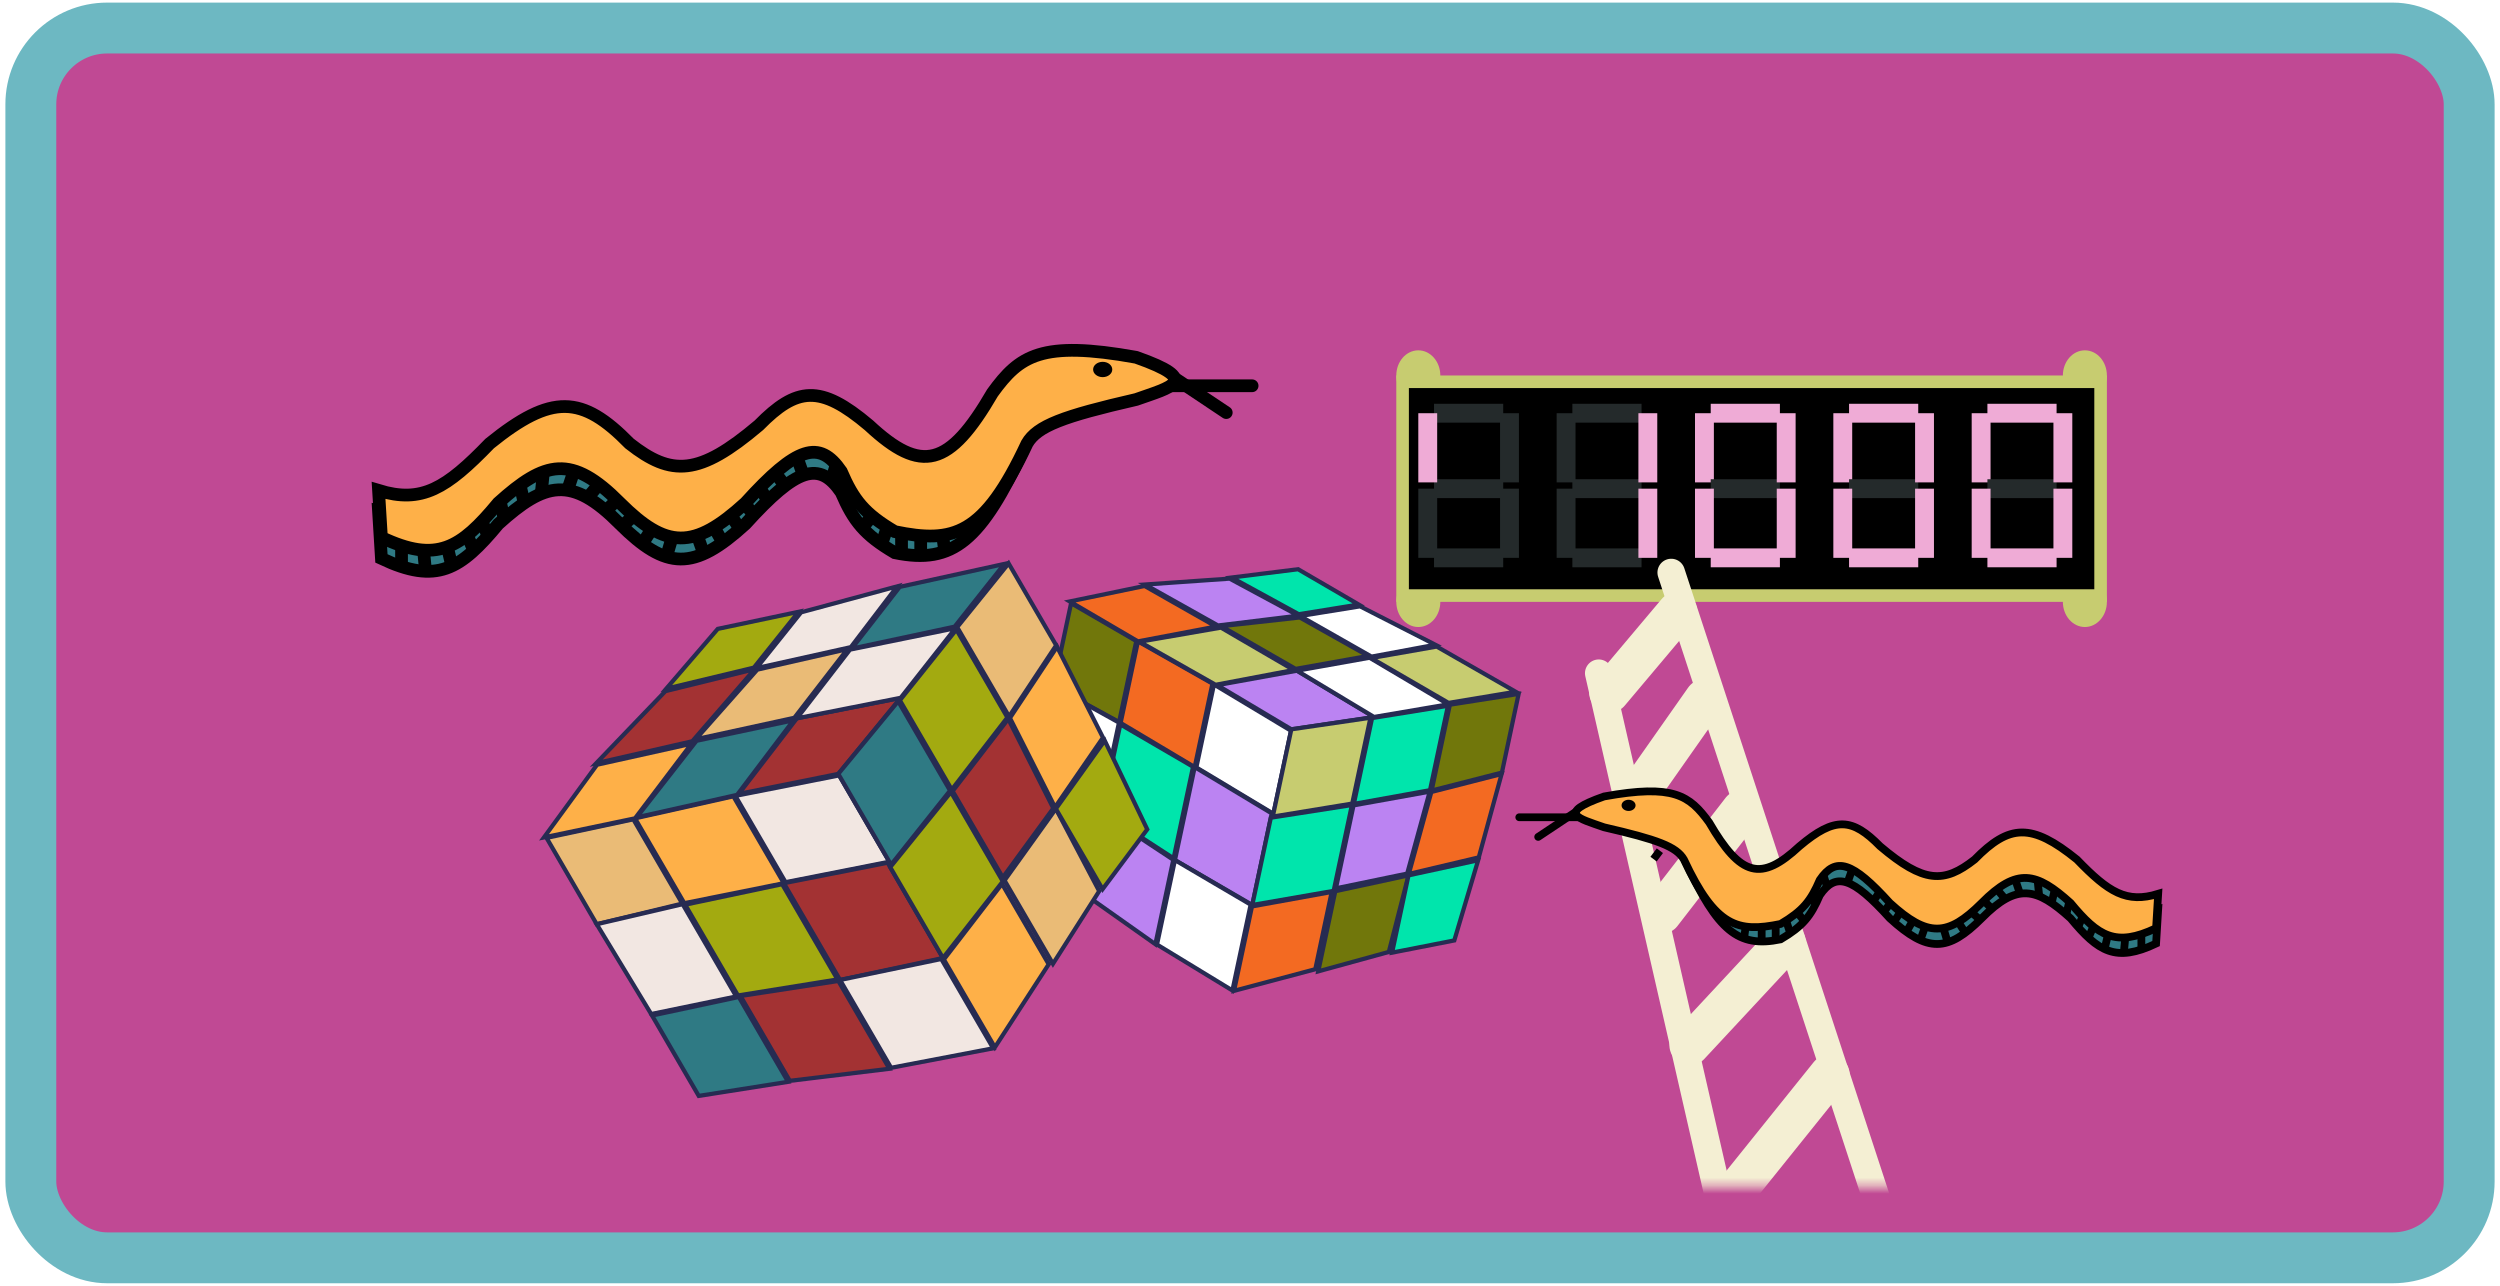 <svg width="311" height="160" viewBox="0 0 311 160" fill="none" xmlns="http://www.w3.org/2000/svg">
<rect x="3.835" y="3.488" width="303.33" height="152.984" rx="9.496" fill="#C04994" stroke="#6DB8C2" stroke-width="6.33"/>
<ellipse cx="176.438" cy="46.71" rx="2.738" ry="3.129" fill="#C7CC70"/>
<ellipse cx="259.359" cy="46.71" rx="2.738" ry="3.129" fill="#C7CC70"/>
<ellipse cx="259.359" cy="74.872" rx="2.738" ry="3.129" fill="#C7CC70"/>
<ellipse cx="176.438" cy="74.872" rx="2.738" ry="3.129" fill="#C7CC70"/>
<rect x="174.482" y="47.492" width="86.832" height="26.597" fill="black" stroke="#C7CC70" stroke-width="1.565"/>
<path d="M178.394 51.404H186.999" stroke="#242A2B" stroke-width="2.347"/>
<path d="M178.394 60.791H186.999" stroke="#242A2B" stroke-width="2.347"/>
<path d="M178.394 69.396H186.999" stroke="#242A2B" stroke-width="2.347"/>
<path d="M177.611 60.791V69.396" stroke="#242A2B" stroke-width="2.347"/>
<path d="M187.781 51.404V60.009" stroke="#242A2B" stroke-width="2.347"/>
<path d="M187.781 60.791V69.396" stroke="#242A2B" stroke-width="2.347"/>
<path d="M177.611 51.404V60.009" stroke="#EFABD6" stroke-width="2.347"/>
<path d="M194.821 51.404V60.009" stroke="#242A2B" stroke-width="2.347"/>
<path d="M195.603 51.404H204.208" stroke="#242A2B" stroke-width="2.347"/>
<path d="M195.603 60.791H204.208" stroke="#242A2B" stroke-width="2.347"/>
<path d="M195.603 69.396H204.208" stroke="#242A2B" stroke-width="2.347"/>
<path d="M194.821 60.791V69.396" stroke="#242A2B" stroke-width="2.347"/>
<path d="M204.991 51.404V60.009" stroke="#EFABD6" stroke-width="2.347"/>
<path d="M204.991 60.791V69.396" stroke="#EFABD6" stroke-width="2.347"/>
<path d="M212.032 51.404V60.009" stroke="#EFABD6" stroke-width="2.347"/>
<path d="M212.814 51.404H221.419" stroke="#EFABD6" stroke-width="2.347"/>
<path d="M212.814 60.791H221.419" stroke="#242A2B" stroke-width="2.347"/>
<path d="M212.814 69.396H221.419" stroke="#EFABD6" stroke-width="2.347"/>
<path d="M212.031 60.791V69.396" stroke="#EFABD6" stroke-width="2.347"/>
<path d="M222.201 51.404V60.009" stroke="#EFABD6" stroke-width="2.347"/>
<path d="M222.201 60.791V69.396" stroke="#EFABD6" stroke-width="2.347"/>
<path d="M229.241 51.404V60.009" stroke="#EFABD6" stroke-width="2.347"/>
<path d="M230.023 51.404H238.628" stroke="#EFABD6" stroke-width="2.347"/>
<path d="M230.023 60.791H238.628" stroke="#242A2B" stroke-width="2.347"/>
<path d="M230.023 69.396H238.628" stroke="#EFABD6" stroke-width="2.347"/>
<path d="M229.241 60.791V69.396" stroke="#EFABD6" stroke-width="2.347"/>
<path d="M239.411 51.404V60.009" stroke="#EFABD6" stroke-width="2.347"/>
<path d="M239.411 60.791V69.396" stroke="#EFABD6" stroke-width="2.347"/>
<path d="M246.451 51.404V60.009" stroke="#EFABD6" stroke-width="2.347"/>
<path d="M247.234 51.404H255.839" stroke="#EFABD6" stroke-width="2.347"/>
<path d="M247.234 60.791H255.839" stroke="#242A2B" stroke-width="2.347"/>
<path d="M247.234 69.396H255.839" stroke="#EFABD6" stroke-width="2.347"/>
<path d="M246.451 60.791V69.396" stroke="#EFABD6" stroke-width="2.347"/>
<path d="M256.621 51.404V60.009" stroke="#EFABD6" stroke-width="2.347"/>
<path d="M256.621 60.791V69.396" stroke="#EFABD6" stroke-width="2.347"/>
<mask id="mask0_386_4986" style="mask-type:alpha" maskUnits="userSpaceOnUse" x="172" y="60" width="72" height="88">
<rect x="-0.264" y="0.264" width="70.162" height="86.974" transform="matrix(-1 0 0 1 242.806 60.003)" fill="#D9D9D9" stroke="#F4EFD3" stroke-width="0.528"/>
</mask>
<g mask="url(#mask0_386_4986)">
<g filter="url(#filter0_d_386_4986)">
<path d="M208.631 73.856L200.206 83.864" stroke="#F4EFD3" stroke-width="5.025" stroke-linecap="round"/>
<path d="M212.064 84.695L203.435 96.98" stroke="#F4EFD3" stroke-width="5.025" stroke-linecap="round"/>
<path d="M216.654 98.497L206.695 111.366" stroke="#F4EFD3" stroke-width="5.025" stroke-linecap="round"/>
<path d="M222.108 114.912L210.186 127.726" stroke="#F4EFD3" stroke-width="5.025" stroke-linecap="round"/>
<path d="M198.883 81.465L225.756 198.898" stroke="#F4EFD3" stroke-width="3.426" stroke-linecap="round"/>
<path d="M207.899 68.937L243.716 178.214" stroke="#F4EFD3" stroke-width="3.426" stroke-linecap="round"/>
<path d="M227.587 131.415L214.69 147.465" stroke="#F4EFD3" stroke-width="5.025" stroke-linecap="round"/>
</g>
</g>
<path d="M47.092 63.635C52.475 65.28 55.505 63.397 60.915 57.796C68.648 51.54 72.423 51.788 78.311 57.796C83.517 61.891 86.943 61.849 94.398 55.532C99.094 50.765 102.028 50.395 108.101 55.532C114.626 61.608 118.087 60.741 123.472 51.481C126.825 46.868 124.279 43.944 136.103 46.083C138.35 46.876 139.692 47.254 140.366 47.416C141.031 47.498 141.16 47.606 140.366 47.416C139.532 47.312 137.855 47.25 136.103 47.87C127.027 49.959 128.667 53.539 127.404 55.735C122.032 67.232 118.583 70.257 111.318 68.759C107.536 66.534 106.183 64.828 104.645 61.252C101.934 57.276 99.12 58.129 92.73 65.184C86.285 71.075 82.873 70.919 77.12 65.184C71.087 59.09 67.788 59.946 61.987 65.184C57.284 70.868 54.326 72.734 47.45 69.474L47.092 63.635Z" fill="#2F7A84"/>
<path d="M47.092 63.635C52.475 65.28 55.505 63.397 60.915 57.796C68.648 51.54 72.423 51.788 78.311 57.796C83.517 61.891 86.943 61.849 94.398 55.532C99.094 50.765 102.028 50.395 108.101 55.532C114.626 61.608 118.087 60.741 123.472 51.481C126.825 46.868 124.279 43.944 136.103 46.083C144.314 48.98 140.437 46.335 136.103 47.87C127.027 49.959 128.667 53.539 127.404 55.735C122.032 67.232 118.583 70.257 111.318 68.759C107.536 66.534 106.183 64.828 104.645 61.252C101.934 57.276 99.12 58.129 92.73 65.184C86.285 71.075 82.873 70.919 77.12 65.184C71.087 59.09 67.788 59.946 61.987 65.184C57.284 70.868 54.326 72.734 47.45 69.474L47.092 63.635Z" stroke="black" stroke-width="1.583"/>
<path d="M60.915 55.175C55.505 60.776 52.475 62.658 47.092 61.013L47.45 66.852C54.326 70.113 57.284 68.247 61.987 62.562C67.788 57.325 71.087 56.468 77.12 62.562C82.873 68.298 86.285 68.453 92.73 62.562C99.12 55.507 101.934 54.655 104.645 58.63C106.183 62.207 107.536 63.913 111.318 66.137C118.583 67.636 122.39 66.672 127.762 55.175C129.024 52.979 132.27 51.782 141.346 49.694C145.679 48.158 149.556 47.347 141.346 44.451C129.522 42.311 126.825 44.246 123.472 48.859C118.087 58.119 114.626 58.986 108.101 52.911C102.028 47.773 99.094 48.144 94.398 52.911C86.943 59.227 83.517 59.269 78.311 55.175C72.423 49.166 68.648 48.919 60.915 55.175Z" fill="#FEB048" stroke="black" stroke-width="1.583"/>
<path d="M117.276 66.697L117.514 68.485" stroke="black" stroke-width="1.583"/>
<path d="M114.535 66.816V68.961" stroke="black" stroke-width="1.583"/>
<path d="M112.152 66.34V68.723" stroke="black" stroke-width="1.583"/>
<path d="M110.365 65.625L109.769 67.412" stroke="black" stroke-width="1.583"/>
<path d="M108.577 64.076L107.386 65.506" stroke="black" stroke-width="1.583"/>
<path d="M106.313 61.812L105.479 62.527" stroke="black" stroke-width="1.583"/>
<path d="M104.049 57.761L103.453 59.667" stroke="black" stroke-width="1.583"/>
<path d="M99.164 56.926L99.879 58.952" stroke="black" stroke-width="1.583"/>
<path d="M96.543 58.952L97.615 60.382" stroke="black" stroke-width="1.583"/>
<path d="M94.517 60.739L95.47 62.169" stroke="black" stroke-width="1.583"/>
<path d="M92.729 62.765L93.802 64.076" stroke="black" stroke-width="1.583"/>
<path d="M91.061 64.314L92.014 65.744" stroke="black" stroke-width="1.583"/>
<path d="M88.916 65.744L89.87 67.412" stroke="black" stroke-width="1.583"/>
<path d="M86.772 66.697L87.487 68.723" stroke="black" stroke-width="1.583"/>
<path d="M83.555 67.055L82.959 69.08" stroke="black" stroke-width="1.583"/>
<path d="M81.052 65.863L79.98 67.531" stroke="black" stroke-width="1.583"/>
<path d="M78.788 64.195L77.597 65.267" stroke="black" stroke-width="1.583"/>
<path d="M76.643 62.288L75.571 63.361" stroke="black" stroke-width="1.583"/>
<path d="M74.499 60.263L73.188 61.812" stroke="black" stroke-width="1.583"/>
<path d="M71.4 58.595L70.685 60.739" stroke="black" stroke-width="1.583"/>
<path d="M67.587 58.833L67.349 61.216" stroke="black" stroke-width="1.583"/>
<path d="M64.728 60.501L65.204 62.527" stroke="black" stroke-width="1.583"/>
<path d="M62.225 62.408L62.702 64.433" stroke="black" stroke-width="1.583"/>
<path d="M59.961 64.91L60.676 66.578" stroke="black" stroke-width="1.583"/>
<path d="M58.174 66.697L58.889 68.365" stroke="black" stroke-width="1.583"/>
<path d="M55.672 68.127L56.148 70.153" stroke="black" stroke-width="1.583"/>
<path d="M52.693 68.485L52.931 70.987" stroke="black" stroke-width="1.583"/>
<path d="M49.952 67.889V70.272" stroke="black" stroke-width="1.583"/>
<ellipse cx="137.175" cy="45.964" rx="1.192" ry="0.953" fill="black"/>
<path d="M146.112 47.036L152.546 51.326" stroke="black" stroke-width="1.583" stroke-linecap="round"/>
<path d="M145.754 47.99H155.764" stroke="black" stroke-width="1.583" stroke-linecap="round"/>
<path d="M158.409 101.229L160.603 90.905L151.018 85.147L148.824 95.471L158.409 101.229Z" fill="white" stroke="#272B52" stroke-width="0.528" stroke-linecap="round"/>
<path d="M141.56 79.788L150.829 85.038L148.621 95.428L139.404 89.934L141.56 79.788Z" fill="#F36A22" stroke="#272B52" stroke-width="0.528" stroke-linecap="round"/>
<path d="M133.243 75.043L141.357 79.745L139.216 89.822L131.049 85.368L133.243 75.043Z" fill="#71770B" stroke="#272B52" stroke-width="0.528"/>
<path d="M155.785 112.579L158.206 101.186L148.621 95.428L146.162 106.999L155.785 112.579Z" fill="#BB83F2" stroke="#272B52" stroke-width="0.528"/>
<path d="M145.997 106.778L148.418 95.385L139.366 90.112L137.058 100.971L145.997 106.778Z" fill="#00E5AC" stroke="#272B52" stroke-width="0.528"/>
<path d="M136.855 100.928L139.201 89.891L131.049 85.368L128.944 96.269L136.855 100.928Z" fill="white" stroke="#272B52" stroke-width="0.528"/>
<path d="M153.312 123.216L155.582 112.536L146.162 106.999L143.93 117.501L153.312 123.216Z" fill="white" stroke="#272B52" stroke-width="0.528"/>
<path d="M143.727 117.458L145.959 106.956L137.223 101.192L135.066 111.338L143.727 117.458Z" fill="#BB83F2" stroke="#272B52" stroke-width="0.528"/>
<path d="M134.864 111.295L137.02 101.149L128.906 96.447L126.863 106.06L134.864 111.295Z" fill="#C7CC70" stroke="#272B52" stroke-width="0.528"/>
<path d="M161.343 83.434L170.928 89.192L160.641 90.727L151.423 85.233L161.343 83.434Z" fill="#BB83F2" stroke="#272B52" stroke-width="0.528"/>
<path d="M151.885 78.075L160.938 83.348L151.221 85.19L141.763 79.831L151.885 78.075Z" fill="#C7CC70" stroke="#272B52" stroke-width="0.528"/>
<path d="M142.389 72.894L151.277 77.946L141.56 79.788L133.078 74.822L142.389 72.894Z" fill="#F36A22" stroke="#272B52" stroke-width="0.528"/>
<path d="M170.376 81.819L180.163 87.62L170.928 89.192L161.343 83.434L170.376 81.819Z" fill="white" stroke="#272B52" stroke-width="0.528"/>
<path d="M161.691 76.81L170.211 81.598L161.178 83.213L151.923 77.897L161.691 76.81Z" fill="#71770B" stroke="#272B52" stroke-width="0.528"/>
<path d="M152.969 71.98L161.526 76.589L151.518 77.811L142.427 72.716L152.969 71.98Z" fill="#BB83F2" stroke="#272B52" stroke-width="0.528"/>
<path d="M180.201 87.442L188.55 86.054L178.724 80.43L170.578 81.862L180.201 87.442Z" fill="#C7CC70" stroke="#272B52" stroke-width="0.528"/>
<path d="M170.616 81.684L178.56 80.209L169.191 75.427L161.729 76.632L170.616 81.684Z" fill="white" stroke="#272B52" stroke-width="0.528"/>
<path d="M161.564 76.411L169.026 75.206L161.482 70.812L153.209 71.845L161.564 76.411Z" fill="#00E5AC" stroke="#272B52" stroke-width="0.528"/>
<path d="M168.215 99.965L170.485 89.284L160.641 90.727L158.333 101.585L168.215 99.965Z" fill="#C7CC70" stroke="#272B52" stroke-width="0.528"/>
<path d="M165.907 110.823L168.177 100.143L158.093 101.72L155.785 112.579L165.907 110.823Z" fill="#00E5AC" stroke="#272B52" stroke-width="0.528"/>
<path d="M163.623 120.57L165.666 110.958L155.747 112.757L153.515 123.259L163.623 120.57Z" fill="#F36A22" stroke="#272B52" stroke-width="0.528"/>
<path d="M177.893 98.301L180.126 87.798L170.687 89.327L168.417 100.008L177.893 98.301Z" fill="#00E5AC" stroke="#272B52" stroke-width="0.528"/>
<path d="M175.053 108.674L177.856 98.479L168.38 100.186L166.185 110.51L175.053 108.674Z" fill="#BB83F2" stroke="#272B52" stroke-width="0.528"/>
<path d="M172.769 118.421L175.218 108.895L166.11 110.866L163.991 120.835L172.769 118.421Z" fill="#71770B" stroke="#272B52" stroke-width="0.528"/>
<path d="M186.837 96.108L188.918 86.318L180.366 87.663L178.096 98.344L186.837 96.108Z" fill="#71770B" stroke="#272B52" stroke-width="0.528"/>
<path d="M183.959 106.66L186.799 96.286L178.058 98.522L175.256 108.717L183.959 106.66Z" fill="#F36A22" stroke="#272B52" stroke-width="0.528"/>
<path d="M180.915 116.99L183.883 107.016L175.218 108.895L173.175 118.507L180.915 116.99Z" fill="#00E5AC" stroke="#272B52" stroke-width="0.528"/>
<path d="M110.632 107.2L104.391 96.459L91.481 99.006L97.721 109.747L110.632 107.2Z" fill="#F2E7E2" stroke="#272B52" stroke-width="0.528" stroke-linecap="round"/>
<path d="M78.996 101.801L91.23 99.06L97.51 109.869L85.129 112.357L78.996 101.801Z" fill="#FEB048" stroke="#272B52" stroke-width="0.528" stroke-linecap="round"/>
<path d="M67.992 104.231L78.785 101.923L84.876 112.407L74.233 114.972L67.992 104.231Z" fill="#EABB76" stroke="#272B52" stroke-width="0.528"/>
<path d="M117.307 119.174L110.421 107.322L97.51 109.869L104.504 121.907L117.307 119.174Z" fill="#A33233" stroke="#272B52" stroke-width="0.528"/>
<path d="M104.185 121.844L97.299 109.992L85.236 112.542L91.8 123.838L104.185 121.844Z" fill="#A3AA10" stroke="#272B52" stroke-width="0.528"/>
<path d="M91.589 123.961L84.918 112.479L74.233 114.972L81.007 126.146L91.589 123.961Z" fill="#F2E7E2" stroke="#272B52" stroke-width="0.528"/>
<path d="M123.552 130.408L117.096 119.297L104.504 121.907L110.852 132.833L123.552 130.408Z" fill="#F2E7E2" stroke="#272B52" stroke-width="0.528"/>
<path d="M110.641 132.955L104.293 122.029L92.118 123.901L98.251 134.457L110.641 132.955Z" fill="#A33233" stroke="#272B52" stroke-width="0.528"/>
<path d="M98.04 134.579L91.907 124.023L81.115 126.331L86.925 136.331L98.04 134.579Z" fill="#2F7A84" stroke="#272B52" stroke-width="0.528"/>
<path d="M99.136 89.356L112.047 86.809L104.284 96.273L91.903 98.761L99.136 89.356Z" fill="#A33233" stroke="#272B52" stroke-width="0.528"/>
<path d="M86.651 92.151L98.714 89.601L91.692 98.883L79.207 101.678L86.651 92.151Z" fill="#2F7A84" stroke="#272B52" stroke-width="0.528"/>
<path d="M74.274 95.131L86.018 92.519L78.996 101.801L67.674 104.168L74.274 95.131Z" fill="#FEB048" stroke="#272B52" stroke-width="0.528"/>
<path d="M105.74 80.812L118.862 78.143L112.046 86.809L99.136 89.356L105.74 80.812Z" fill="#F2E7E2" stroke="#272B52" stroke-width="0.528"/>
<path d="M94.207 83.302L105.422 80.75L98.817 89.294L86.543 91.966L94.207 83.302Z" fill="#EABB76" stroke="#272B52" stroke-width="0.528"/>
<path d="M82.782 85.977L93.889 83.24L86.122 92.211L74.167 94.946L82.782 85.977Z" fill="#A33233" stroke="#272B52" stroke-width="0.528"/>
<path d="M118.755 77.957L124.942 70.152L111.928 73.007L105.952 80.69L118.755 77.957Z" fill="#2F7A84" stroke="#272B52" stroke-width="0.528"/>
<path d="M105.844 80.505L111.609 72.944L99.659 76.172L94.1 83.117L105.844 80.505Z" fill="#F2E7E2" stroke="#272B52" stroke-width="0.528"/>
<path d="M93.781 83.054L99.34 76.109L89.288 78.234L82.885 85.669L93.781 83.054Z" fill="#A3AA10" stroke="#272B52" stroke-width="0.528"/>
<path d="M118.188 98.351L111.732 87.239L104.284 96.273L110.847 107.57L118.188 98.351Z" fill="#2F7A84" stroke="#272B52" stroke-width="0.528"/>
<path d="M124.751 109.647L118.296 98.536L110.743 107.878L117.307 119.174L124.751 109.647Z" fill="#A3AA10" stroke="#272B52" stroke-width="0.528"/>
<path d="M130.458 119.955L124.648 109.955L117.414 119.36L123.763 130.286L130.458 119.955Z" fill="#FEB048" stroke="#272B52" stroke-width="0.528"/>
<path d="M125.319 89.254L118.97 78.328L111.944 87.117L118.399 98.228L125.319 89.254Z" fill="#A3AA10" stroke="#272B52" stroke-width="0.528"/>
<path d="M131.034 100.548L125.426 89.439L118.507 98.413L124.747 109.154L131.034 100.548Z" fill="#A33233" stroke="#272B52" stroke-width="0.528"/>
<path d="M136.74 110.856L131.352 100.61L124.962 109.525L130.988 119.895L136.74 110.856Z" fill="#EABB76" stroke="#272B52" stroke-width="0.528"/>
<path d="M131.389 80.277L125.472 70.092L119.073 78.02L125.529 89.131L131.389 80.277Z" fill="#EABB76" stroke="#272B52" stroke-width="0.528"/>
<path d="M137.212 91.756L131.497 80.462L125.637 89.317L131.244 100.425L137.212 91.756Z" fill="#FEB048" stroke="#272B52" stroke-width="0.528"/>
<path d="M142.717 103.173L137.427 92.126L131.352 100.61L137.162 110.611L142.717 103.173Z" fill="#A3AA10" stroke="#272B52" stroke-width="0.528"/>
<path d="M268.477 113.111C264.54 114.314 262.325 112.937 258.368 108.841C252.712 104.265 249.951 104.446 245.645 108.841C241.837 111.835 239.332 111.805 233.88 107.185C230.445 103.698 228.299 103.427 223.858 107.185C219.085 111.628 216.554 110.994 212.616 104.222C210.163 100.848 212.025 98.709 203.378 100.274C201.734 100.854 200.753 101.13 200.26 101.249C199.774 101.309 199.679 101.388 200.26 101.249C200.87 101.173 202.096 101.127 203.378 101.581C210.016 103.109 208.816 105.727 209.74 107.333C213.669 115.742 216.192 117.955 221.505 116.858C224.27 115.231 225.261 113.984 226.385 111.368C228.368 108.46 230.426 109.084 235.1 114.244C239.813 118.552 242.309 118.439 246.516 114.244C250.929 109.787 253.341 110.413 257.584 114.244C261.024 118.401 263.187 119.766 268.216 117.381L268.477 113.111Z" fill="#2F7A84"/>
<path d="M268.477 113.111C264.54 114.314 262.325 112.937 258.368 108.841C252.712 104.265 249.951 104.446 245.645 108.841C241.837 111.835 239.332 111.805 233.88 107.185C230.445 103.698 228.299 103.427 223.858 107.185C219.085 111.628 216.554 110.994 212.616 104.222C210.163 100.848 212.025 98.709 203.378 100.274C197.373 102.393 200.208 100.458 203.378 101.581C210.016 103.109 208.816 105.727 209.74 107.333C213.669 115.742 216.192 117.955 221.505 116.858C224.27 115.231 225.261 113.984 226.385 111.368C228.368 108.46 230.426 109.084 235.1 114.244C239.813 118.552 242.309 118.439 246.516 114.244C250.929 109.787 253.341 110.413 257.584 114.244C261.024 118.401 263.187 119.766 268.216 117.381L268.477 113.111Z" stroke="black" stroke-width="0.968"/>
<path d="M258.368 106.923C262.325 111.02 264.54 112.397 268.477 111.194L268.216 115.464C263.187 117.849 261.024 116.484 257.584 112.327C253.341 108.496 250.929 107.87 246.516 112.327C242.309 116.521 239.813 116.635 235.1 112.327C230.426 107.167 228.368 106.543 226.385 109.451C225.261 112.067 224.27 113.314 221.505 114.941C216.192 116.037 213.407 115.332 209.478 106.923C208.555 105.317 206.181 104.442 199.543 102.915C196.374 101.792 193.538 101.199 199.543 99.08C208.191 97.515 210.163 98.931 212.616 102.305C216.554 109.077 219.085 109.711 223.858 105.268C228.299 101.51 230.445 101.781 233.88 105.268C239.332 109.887 241.837 109.918 245.645 106.923C249.951 102.529 252.712 102.348 258.368 106.923Z" fill="#FEB048" stroke="black" stroke-width="0.968"/>
<path d="M217.148 115.351L216.973 116.658" stroke="black" stroke-width="0.968"/>
<path d="M219.152 115.438V117.006" stroke="black" stroke-width="0.968"/>
<path d="M220.895 115.089V116.832" stroke="black" stroke-width="0.968"/>
<path d="M222.202 114.566L222.638 115.874" stroke="black" stroke-width="0.968"/>
<path d="M223.509 113.433L224.38 114.479" stroke="black" stroke-width="0.968"/>
<path d="M225.165 111.778L225.775 112.301" stroke="black" stroke-width="0.968"/>
<path d="M226.821 108.815L227.256 110.209" stroke="black" stroke-width="0.968"/>
<path d="M230.394 108.205L229.871 109.686" stroke="black" stroke-width="0.968"/>
<path d="M206.486 105.829L205.701 106.875" stroke="black" stroke-width="0.968"/>
<path d="M233.792 110.993L233.095 112.039" stroke="black" stroke-width="0.968"/>
<path d="M235.1 112.475L234.315 113.433" stroke="black" stroke-width="0.968"/>
<path d="M236.32 113.608L235.623 114.654" stroke="black" stroke-width="0.968"/>
<path d="M237.889 114.654L237.191 115.874" stroke="black" stroke-width="0.968"/>
<path d="M239.457 115.351L238.934 116.832" stroke="black" stroke-width="0.968"/>
<path d="M241.81 115.612L242.246 117.094" stroke="black" stroke-width="0.968"/>
<path d="M243.64 114.741L244.425 115.961" stroke="black" stroke-width="0.968"/>
<path d="M245.296 113.521L246.168 114.305" stroke="black" stroke-width="0.968"/>
<path d="M246.865 112.126L247.649 112.911" stroke="black" stroke-width="0.968"/>
<path d="M248.434 110.645L249.392 111.778" stroke="black" stroke-width="0.968"/>
<path d="M250.699 109.425L251.222 110.993" stroke="black" stroke-width="0.968"/>
<path d="M253.488 109.599L253.662 111.342" stroke="black" stroke-width="0.968"/>
<path d="M255.58 110.819L255.231 112.3" stroke="black" stroke-width="0.968"/>
<path d="M257.41 112.213L257.061 113.695" stroke="black" stroke-width="0.968"/>
<path d="M259.066 114.044L258.543 115.264" stroke="black" stroke-width="0.968"/>
<path d="M260.373 115.351L259.85 116.571" stroke="black" stroke-width="0.968"/>
<path d="M262.203 116.396L261.854 117.878" stroke="black" stroke-width="0.968"/>
<path d="M264.381 116.658L264.207 118.488" stroke="black" stroke-width="0.968"/>
<path d="M266.386 116.222V117.965" stroke="black" stroke-width="0.968"/>
<ellipse cx="0.871" cy="0.697" rx="0.871" ry="0.697" transform="matrix(-1 0 0 1 203.465 99.49)" fill="black"/>
<path d="M196.057 100.971L191.351 104.109" stroke="black" stroke-width="0.968" stroke-linecap="round"/>
<path d="M196.319 101.668H188.998" stroke="black" stroke-width="0.968" stroke-linecap="round"/>
<defs>
<filter id="filter0_d_386_4986" x="196.8" y="66.815" width="48.998" height="137.403" filterUnits="userSpaceOnUse" color-interpolation-filters="sRGB">
<feFlood flood-opacity="0" result="BackgroundImageFix"/>
<feColorMatrix in="SourceAlpha" type="matrix" values="0 0 0 0 0 0 0 0 0 0 0 0 0 0 0 0 0 0 127 0" result="hardAlpha"/>
<feOffset dy="2.284"/>
<feGaussianBlur stdDeviation="0.457"/>
<feComposite in2="hardAlpha" operator="out"/>
<feColorMatrix type="matrix" values="0 0 0 0 0 0 0 0 0 0 0 0 0 0 0 0 0 0 0.5 0"/>
<feBlend mode="normal" in2="BackgroundImageFix" result="effect1_dropShadow_386_4986"/>
<feBlend mode="normal" in="SourceGraphic" in2="effect1_dropShadow_386_4986" result="shape"/>
</filter>
</defs>
</svg>
